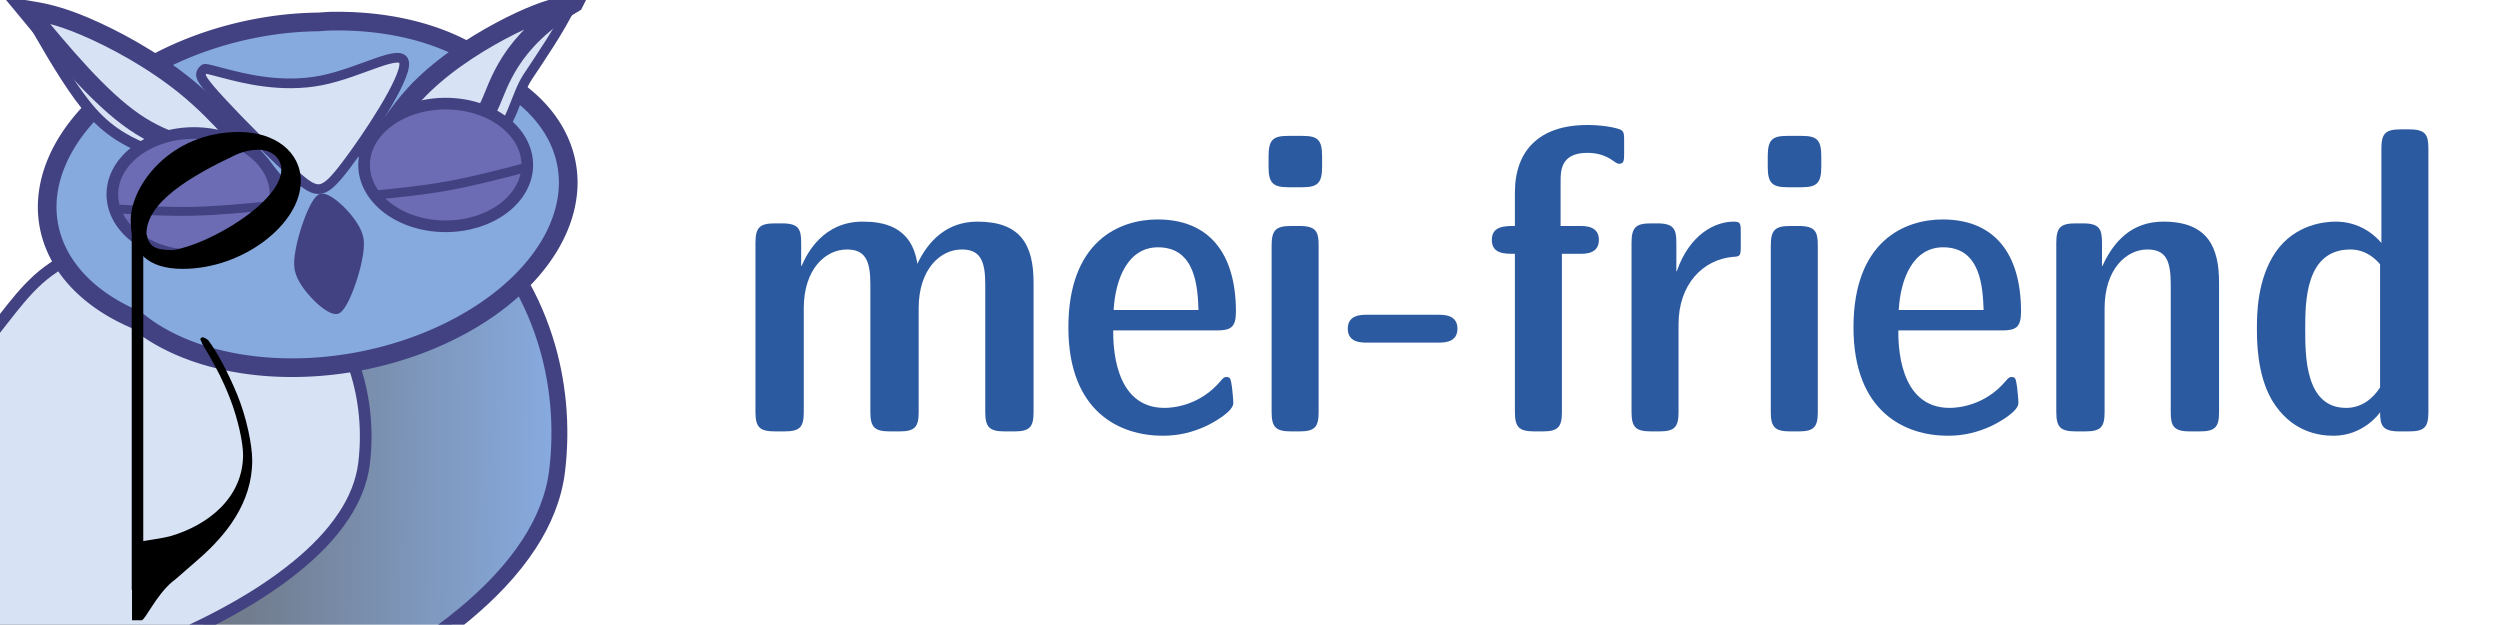 <?xml version="1.0" encoding="UTF-8" standalone="no"?>
<!-- Created with Inkscape (http://www.inkscape.org/) -->
<svg width="281.247mm" height="70.275mm" viewBox="0 0 281.247 70.275" version="1.1" id="svg442418" xmlns:xlink="http://www.w3.org/1999/xlink" xmlns="http://www.w3.org/2000/svg" xmlns:svg="http://www.w3.org/2000/svg">
  <defs id="defs442415">
    <clipPath clipPathUnits="userSpaceOnUse" id="clipPath267952">
      <rect style="fill:#0b2822;fill-opacity:0.88;stroke:#2c5aa0;stroke-width:2.044;stroke-miterlimit:4;stroke-dasharray:none;stroke-opacity:1" id="rect267954" width="612.462" height="407.787" x="1736.524" y="-3979.881"/>
    </clipPath>
    <clipPath clipPathUnits="userSpaceOnUse" id="clipPath250369">
      <path id="path250371" style="fill:#87aade;fill-opacity:1;stroke:#000000;stroke-width:11.921;stroke-miterlimit:4;stroke-dasharray:none;stroke-opacity:1" d="m 2884.319,-3949.425 a 259.618,260.378 0 0 0 -224.253,130.356 226.351,197.935 0 0 0 -185.728,194.321 226.351,197.935 0 0 0 226.35,197.938 226.351,197.935 0 0 0 94.819,-18.264 259.618,260.378 0 0 0 88.813,16.406 259.618,260.378 0 0 0 259.615,-260.374 259.618,260.378 0 0 0 -259.615,-260.381 z"/>
    </clipPath>
    <rect x="4301.308" y="1167.132" width="1050.897" height="271.877" id="rect357106"/>
    <clipPath clipPathUnits="userSpaceOnUse" id="clipPath345323">
      <rect style="fill:none;fill-opacity:1;stroke:#000000;stroke-width:1.29;stroke-miterlimit:4;stroke-dasharray:none;stroke-opacity:1" id="rect345325" width="328.71" height="328.71" x="1747.298" y="-3968.044"/>
    </clipPath>
    <clipPath clipPathUnits="userSpaceOnUse" id="clipPath250369-1">
      <path id="path250371-5" style="fill:#87aade;fill-opacity:1;stroke:#000000;stroke-width:11.921;stroke-miterlimit:4;stroke-dasharray:none;stroke-opacity:1" d="m 2884.319,-3949.425 a 259.618,260.378 0 0 0 -224.253,130.356 226.351,197.935 0 0 0 -185.728,194.321 226.351,197.935 0 0 0 226.35,197.938 226.351,197.935 0 0 0 94.819,-18.264 259.618,260.378 0 0 0 88.813,16.406 259.618,260.378 0 0 0 259.615,-260.374 259.618,260.378 0 0 0 -259.615,-260.381 z"/>
    </clipPath>
    <linearGradient xlink:href="#linearGradient255177" id="linearGradient345811" gradientUnits="userSpaceOnUse" x1="2779.679" y1="-3535.596" x2="3040.046" y2="-3533.048" gradientTransform="matrix(0.197,0,0,0.197,-663.428,741.699)"/>
    <linearGradient id="linearGradient255177">
      <stop style="stop-color:#666666;stop-opacity:1;" offset="0" id="stop255173"/>
      <stop style="stop-color:#87aade;stop-opacity:1" offset="1" id="stop255175"/>
    </linearGradient>
    <clipPath clipPathUnits="userSpaceOnUse" id="clipPath18410">
      <rect style="fill:#ff6600;fill-opacity:1;stroke:#ff6600;stroke-width:0.605;stroke-miterlimit:4;stroke-dasharray:none;stroke-opacity:1" id="rect18412" width="281.415" height="70.605" x="-126.101" y="-9.439"/>
    </clipPath>
    <clipPath clipPathUnits="userSpaceOnUse" id="clipPath18414">
      <rect style="fill:#ff6600;fill-opacity:1;stroke:#ff6600;stroke-width:1.979;stroke-miterlimit:4;stroke-dasharray:none;stroke-opacity:1" id="rect18416" width="919.907" height="230.8" x="4043.698" y="1161.476"/>
    </clipPath>
    <rect x="4301.308" y="1167.132" width="1050.897" height="271.877" id="rect38161"/>
    <rect x="4301.308" y="1167.132" width="1050.897" height="271.877" id="rect53554"/>
    <rect x="4301.308" y="1167.132" width="1050.897" height="271.877" id="rect53556"/>
  </defs>
  <g id="layer1" transform="translate(126.634,9.238)">
    <g aria-label="mei-friend" transform="matrix(0.306,0,0,0.306,-1360.489,-364.753)" id="text357104" clip-path="url(#clipPath18414)" style="font-size:160px;line-height:1.25;letter-spacing:0px;word-spacing:0px;white-space:pre;shape-inside:url(#rect357106);fill:#2c5aa0">
      <path d="m 4412.189,1313.373 v -47.68 c 0,-13.92 -4.8,-22.4 -20.64,-22.4 -11.2,0 -18.08,7.04 -22.08,15.52 -2.08,-14.08 -12.96,-15.52 -20.16,-15.52 -14.24,0 -20.32,11.36 -22.4,16.32 l -0.16,-0.16 v -8.48 c 0,-4.96 -0.96,-7.04 -7.04,-7.04 h -2.56 c -5.6,0 -7.2,1.44 -7.2,7.2 v 62.08 c 0,5.6 1.44,7.2 7.2,7.2 h 3.52 c 5.6,0 7.04,-1.6 7.04,-7.04 v -38.24 c 0,-14.4 8,-21.6 15.84,-21.6 6.72,0 8.64,4 8.64,12.8 v 46.88 c 0,5.6 1.44,7.2 7.2,7.2 h 3.52 c 5.6,0 7.04,-1.6 7.04,-7.04 v -38.24 c 0,-14.4 8,-21.6 15.84,-21.6 6.72,0 8.64,4 8.64,12.8 v 46.88 c 0,5.6 1.44,7.2 7.2,7.2 h 3.52 c 5.6,0 7.04,-1.6 7.04,-7.04 z" style="font-family:'Latin Modern Sans Demi Cond';-inkscape-font-specification:'Latin Modern Sans Demi Cond'" id="path53579"/>
      <path d="m 4486.589,1276.413 c 0,-21.92 -10.24,-33.92 -28.8,-33.92 -14.08,0 -32.8,8 -32.8,39.68 0,31.2 19.04,39.84 34.72,39.84 5.92,0 10.88,-1.28 15.84,-3.52 3.04,-1.44 10.08,-5.44 10.08,-8.48 0,-1.28 -0.32,-4.32 -0.48,-5.76 -0.48,-3.04 -0.48,-3.84 -2.08,-3.84 -0.8,0 -1.28,0.48 -2.08,1.44 -7.52,8.96 -17.28,9.92 -20.64,9.92 -18.88,0 -18.88,-23.68 -18.88,-28.48 h 38.08 c 5.12,0 7.04,-1.12 7.04,-6.88 z m -13.76,-0.64 h -31.2 c 0.64,-11.52 5.28,-23.04 16.32,-23.04 13.92,0 14.56,14.88 14.88,23.04 z" style="font-family:'Latin Modern Sans Demi Cond';-inkscape-font-specification:'Latin Modern Sans Demi Cond'" id="path53581"/>
      <path d="m 4516.989,1313.373 v -61.44 c 0,-4.96 -0.96,-7.04 -7.04,-7.04 h -3.04 c -5.6,0 -7.2,1.44 -7.2,7.2 v 61.12 c 0,5.6 1.44,7.2 7.2,7.2 h 3.04 c 5.6,0 7.04,-1.6 7.04,-7.04 z m 1.28,-90.24 v -3.84 c 0,-6.08 -1.6,-7.52 -7.2,-7.52 h -5.28 c -5.44,0 -7.2,1.28 -7.2,7.52 v 3.84 c 0,5.76 1.44,7.52 7.2,7.52 h 5.28 c 5.6,0 7.2,-1.6 7.2,-7.52 z" style="font-family:'Latin Modern Sans Demi Cond';-inkscape-font-specification:'Latin Modern Sans Demi Cond'" id="path53583"/>
      <path d="m 4568.029,1282.653 c 0,-5.12 -4.96,-5.12 -7.04,-5.12 h -26.24 c -2.08,0 -7.04,0 -7.04,5.12 0,5.12 4.96,5.12 7.04,5.12 h 26.24 c 2.08,0 7.04,0 7.04,-5.12 z" style="font-family:'Latin Modern Sans Demi Cond';-inkscape-font-specification:'Latin Modern Sans Demi Cond'" id="path53585"/>
      <path d="m 4629.308,1218.013 v -4.48 c 0,-3.84 -0.16,-4 -4.64,-4.96 -4.16,-0.8 -7.52,-0.8 -8.96,-0.8 -17.6,0 -26.56,9.44 -26.56,24.8 v 12.32 c -3.68,0 -8.48,0 -8.48,5.12 0,5.12 4.64,5.12 8.48,5.12 v 58.08 c 0,5.6 1.44,7.2 7.2,7.2 h 3.04 c 5.6,0 7.04,-1.6 7.04,-7.04 v -58.24 h 6.56 c 2.08,0 7.04,0 7.04,-5.12 0,-5.12 -4.96,-5.12 -7.04,-5.12 h -7.04 v -16.32 c 0,-3.84 0,-10.56 9.76,-10.56 2.88,0 6.24,0.48 9.76,3.04 1.12,0.8 1.44,0.96 2.08,0.96 1.76,0 1.76,-1.44 1.76,-4 z" style="font-family:'Latin Modern Sans Demi Cond';-inkscape-font-specification:'Latin Modern Sans Demi Cond'" id="path53587"/>
      <path d="m 4672.188,1252.093 v -4.64 c 0,-3.36 0,-4.16 -2.56,-4.16 -7.04,0 -16.32,4.8 -20.96,18.24 h -0.16 v -10.56 c 0,-4.96 -0.96,-7.04 -7.04,-7.04 h -2.24 c -5.6,0 -7.2,1.44 -7.2,7.2 v 62.08 c 0,5.6 1.44,7.2 7.2,7.2 h 3.04 c 5.6,0 7.04,-1.6 7.04,-7.04 v -32.32 c 0,-14.72 8.96,-23.84 20,-24.8 2.72,-0.16 2.88,-0.32 2.88,-4.16 z" style="font-family:'Latin Modern Sans Demi Cond';-inkscape-font-specification:'Latin Modern Sans Demi Cond'" id="path53589"/>
      <path d="m 4700.508,1313.373 v -61.44 c 0,-4.96 -0.96,-7.04 -7.04,-7.04 h -3.04 c -5.6,0 -7.2,1.44 -7.2,7.2 v 61.12 c 0,5.6 1.44,7.2 7.2,7.2 h 3.04 c 5.6,0 7.04,-1.6 7.04,-7.04 z m 1.28,-90.24 v -3.84 c 0,-6.08 -1.6,-7.52 -7.2,-7.52 h -5.28 c -5.44,0 -7.2,1.28 -7.2,7.52 v 3.84 c 0,5.76 1.44,7.52 7.2,7.52 h 5.28 c 5.6,0 7.2,-1.6 7.2,-7.52 z" style="font-family:'Latin Modern Sans Demi Cond';-inkscape-font-specification:'Latin Modern Sans Demi Cond'" id="path53591"/>
      <path d="m 4775.228,1276.413 c 0,-21.92 -10.24,-33.92 -28.8,-33.92 -14.08,0 -32.8,8 -32.8,39.68 0,31.2 19.04,39.84 34.72,39.84 5.92,0 10.88,-1.28 15.84,-3.52 3.04,-1.44 10.08,-5.44 10.08,-8.48 0,-1.28 -0.32,-4.32 -0.48,-5.76 -0.48,-3.04 -0.48,-3.84 -2.08,-3.84 -0.8,0 -1.28,0.48 -2.08,1.44 -7.52,8.96 -17.28,9.92 -20.64,9.92 -18.88,0 -18.88,-23.68 -18.88,-28.48 h 38.08 c 5.12,0 7.04,-1.12 7.04,-6.88 z m -13.76,-0.64 h -31.2 c 0.64,-11.52 5.28,-23.04 16.32,-23.04 13.92,0 14.56,14.88 14.88,23.04 z" style="font-family:'Latin Modern Sans Demi Cond';-inkscape-font-specification:'Latin Modern Sans Demi Cond'" id="path53593"/>
      <path d="m 4848.028,1313.373 v -47.68 c 0,-12.8 -4,-22.4 -20.48,-22.4 -11.84,0 -18.4,7.52 -22.4,16.32 h -0.16 v -8.64 c 0,-4.96 -0.96,-7.04 -7.04,-7.04 h -2.56 c -5.6,0 -7.2,1.44 -7.2,7.2 v 62.08 c 0,5.6 1.44,7.2 7.2,7.2 h 3.52 c 5.6,0 7.04,-1.6 7.04,-7.04 v -38.24 c 0,-14.56 8.16,-21.6 15.68,-21.6 6.72,0 8.64,3.84 8.64,12.8 v 47.04 c 0,4.96 0.96,7.04 7.04,7.04 h 3.68 c 5.6,0 7.04,-1.6 7.04,-7.04 z" style="font-family:'Latin Modern Sans Demi Cond';-inkscape-font-specification:'Latin Modern Sans Demi Cond'" id="path53595"/>
      <path d="m 4924.988,1313.373 v -96.96 c 0,-4.96 -0.96,-7.04 -7.04,-7.04 h -3.2 c -5.6,0 -7.04,1.6 -7.04,7.04 v 34.72 c -2.4,-2.88 -8,-7.84 -16.8,-7.84 -3.68,0 -14.88,0.8 -22.08,11.2 -6.88,10.08 -6.88,23.04 -6.88,28.16 0,4.32 0,16.96 5.6,26.4 6.88,11.36 16.8,12.96 22.56,12.96 10.72,0 16.64,-7.84 17.12,-8.64 0,4.96 0.96,7.04 7.04,7.04 h 3.68 c 5.6,0 7.04,-1.6 7.04,-7.04 z m -17.76,-9.12 c -2.56,4 -6.72,7.52 -12.48,7.52 -15.04,0 -15.04,-19.04 -15.04,-28.96 0,-9.92 0,-29.28 16.64,-29.28 6.72,0 10.56,5.12 10.88,5.44 z" style="font-family:'Latin Modern Sans Demi Cond';-inkscape-font-specification:'Latin Modern Sans Demi Cond'" id="path53597"/>
    </g>
    <path id="path345747" style="color:#000000;mix-blend-mode:lighten;fill:url(#linearGradient345811);fill-opacity:1;stroke:#424282;stroke-width:1.79;stroke-miterlimit:4;stroke-dasharray:none;stroke-opacity:1" d="m -94.36,7.184 c -6.477,0.04 -12.934,2.234 -18.391,6.277 -4.32,3.187 -8.024,7.533 -10.584,12.683 -5.057,4.87 -10.054,9.824 -14.965,14.89 -3.609,3.739 -7.188,7.524 -10.587,11.521 -2.023,2.373 -10.106,14.112 -11.833,17.771 -0.992,2.136 -1.874,4.384 -2.255,6.784 -0.194,1.208 -0.209,2.459 0.012,3.664 0.585,3.791 1.41,7.567 2.832,11.062 1.073,2.614 2.532,5.09 4.557,6.833 1.687,1.474 3.755,2.315 5.856,2.494 2.621,0.237 5.238,-0.413 7.712,-1.374 3.447,-1.36 6.687,-3.329 9.83,-5.442 6.296,-4.263 12.2,-9.241 18.396,-13.69 2.625,-1.867 5.302,-3.668 8.152,-5.04 1.427,-0.684 2.91,-1.235 4.44,-1.503 1.004,-0.253 1.981,-0.629 2.96,-0.985 4.004,-1.503 7.927,-3.294 11.753,-5.326 4.226,-2.264 8.348,-4.837 12.139,-7.981 2.695,-2.257 5.246,-4.814 7.255,-7.904 1.563,-2.405 2.765,-5.197 3.123,-8.204 0.602,-4.986 0.139,-10.145 -1.384,-14.864 -1.724,-5.398 -4.798,-10.174 -8.673,-13.759 -4.31,-4.009 -9.585,-6.546 -15.042,-7.475 -1.755,-0.302 -3.53,-0.445 -5.303,-0.433 z"/>
    <path id="path345749" style="color:#000000;fill:#d7e3f4;fill-opacity:1;stroke:#424282;stroke-width:1.312;stroke-miterlimit:4;stroke-dasharray:none;stroke-opacity:1" d="m -107.795,16.758 c -4.712,0.029 -9.409,1.599 -13.38,4.493 -3.143,2.281 -5.28,6.035 -8.016,8.955 -3.445,3.676 -6.998,7.152 -10.571,10.777 -2.626,2.676 -5.229,5.385 -7.702,8.245 -1.472,1.698 -2.837,3.512 -4.159,5.361 -1.637,2.324 -3.193,4.738 -4.449,7.357 -0.722,1.529 -1.363,3.137 -1.641,4.855 -0.141,0.865 -0.152,1.76 0.009,2.623 0.425,2.713 1.026,5.415 2.06,7.917 0.781,1.871 1.842,3.643 3.315,4.89 1.227,1.055 2.732,1.657 4.26,1.785 1.907,0.169 3.811,-0.296 5.611,-0.983 2.508,-0.973 4.865,-2.382 7.151,-3.894 4.58,-3.051 8.876,-6.613 13.383,-9.797 1.91,-1.336 3.857,-2.625 5.93,-3.607 1.038,-0.49 2.117,-0.884 3.23,-1.076 0.73,-0.181 1.441,-0.45 2.154,-0.705 2.913,-1.076 5.767,-2.357 8.55,-3.812 3.075,-1.62 6.073,-3.462 8.831,-5.712 1.961,-1.615 3.817,-3.445 5.278,-5.657 1.137,-1.721 2.012,-3.72 2.272,-5.871 0.438,-3.568 0.101,-7.261 -1.007,-10.637 -1.255,-3.863 -3.49,-7.281 -6.31,-9.847 -3.135,-2.869 -6.973,-4.685 -10.943,-5.349 -1.277,-0.216 -2.568,-0.318 -3.858,-0.31 z"/>
    <path id="path345751" style="fill:#87aade;fill-opacity:1;stroke:#424282;stroke-width:2.1;stroke-miterlimit:4;stroke-dasharray:none;stroke-opacity:1" d="m -89.479,-6.856 a 17.515,27.049 79.194 0 0 -1.246,0.082 17.515,27.049 79.194 0 0 -3.831,0.223 17.515,27.049 79.194 0 0 -26.771,20.62 17.515,27.049 79.194 0 0 9.971,12.659 17.515,27.049 79.194 0 0 21.877,5.166 17.515,27.049 79.194 0 0 26.771,-20.619 17.515,27.049 79.194 0 0 -6.369,-10.709 17.515,27.049 79.194 0 0 -20.4,-7.421 z"/>
    <path id="path345753" fill="url(#linearGradient10460)" d="m -111.572,50.58 0.002,-3.35 0.018,-25.363 c 2.604,1.787 6.136,2.322 9.347,1.064 4.74,-1.858 6.922,-6.849 4.87,-11.141 -2.052,-4.293 -7.564,-6.268 -12.305,-4.41 -3.737,1.465 -5.84,4.883 -5.575,8.365 l 0.369,29.121 c -1.203,-1.008 -3.108,-3.605 -4.31,-5.081 -1.434,-1.76 -2.574,-3.736 -2.904,-5.664 -0.33,-1.928 0.019,-3.808 1.763,-5.863 0.487,-0.486 0.63,-1.178 0.371,-1.79 -0.259,-0.613 -0.873,-1.041 -1.594,-1.109 -0.721,-0.068 -1.425,0.234 -1.817,0.786 -2.331,2.746 -2.983,5.772 -2.516,8.5 0.467,2.728 1.643,5.265 3.479,6.794 3.459,2.613 5.814,4.832 7.706,6.352 0.961,0.957 2.063,1.859 3.095,2.789 z" style="fill:#ffffff;fill-opacity:0;stroke-width:1.312;stroke-miterlimit:4;stroke-dasharray:none"/>
    <path style="fill:#d7e3f4;fill-opacity:1;stroke:#424282;stroke-width:1.196;stroke-linecap:butt;stroke-linejoin:miter;stroke-miterlimit:4;stroke-dasharray:none;stroke-opacity:1" d="m -123.699,-8.162 c 2.007,3.537 4.013,7.073 5.96,9.741 1.947,2.668 3.835,4.467 7.503,5.947 3.668,1.48 9.117,2.641 14.565,3.802" id="path345755"/>
    <path id="path345759" style="fill:#d7e3f4;fill-opacity:1;stroke:#424282;stroke-width:2.1;stroke-linecap:butt;stroke-linejoin:miter;stroke-miterlimit:4;stroke-dasharray:none;stroke-opacity:1" d="m -123.699,-8.162 c 4.095,4.949 8.189,9.897 12.161,12.627 3.853,2.648 7.591,3.207 11.325,3.704 l 4.543,3.158 c -3.094,-3.832 -6.188,-7.664 -9.973,-10.766 -3.785,-3.102 -8.261,-5.473 -11.386,-6.805 -3.124,-1.332 -4.897,-1.625 -6.67,-1.918 z"/>
    <ellipse style="fill:#6c6cb4;fill-opacity:1;stroke:#424282;stroke-width:1.312;stroke-miterlimit:4;stroke-dasharray:none;stroke-opacity:1" id="ellipse8682" cx="-104.815" cy="12.627" rx="9.18" ry="6.9"/>
    <path style="fill:#424282;fill-opacity:1;stroke:#424282;stroke-width:1;stroke-linecap:butt;stroke-linejoin:miter;stroke-miterlimit:4;stroke-dasharray:none;stroke-opacity:1" d="m -113.262,14.28 c 2.762,0.157 5.525,0.315 8.354,0.251 2.83,-0.064 5.727,-0.348 8.625,-0.633" id="path8684"/>
    <path style="fill:#d7e3f4;fill-opacity:1;stroke:#424282;stroke-width:1.097;stroke-linecap:butt;stroke-linejoin:miter;stroke-miterlimit:4;stroke-dasharray:none;stroke-opacity:1" d="m -62.305,-8.715 c -1.392,2.872 -3.498,5.907 -4.95,8.106 -1.452,2.199 -1.831,5.73 -3.995,6.925 -3.208,1.416 -9.573,0.777 -14.475,2.083" id="path345767"/>
    <path id="path345771" style="fill:#d7e3f4;fill-opacity:1;stroke:#424282;stroke-width:2.1;stroke-linecap:butt;stroke-linejoin:miter;stroke-miterlimit:4;stroke-dasharray:none;stroke-opacity:1" d="m -62.057,-8.891 c -7.393,4.394 -8.417,9.193 -9.499,11.469 -1.468,3.089 -1.751,3.498 -5.187,4.171 l -7.68,0.464 c 2.387,-3.216 3.469,-5.238 6.603,-7.94 3.134,-2.701 7.014,-4.888 9.765,-6.163 2.752,-1.275 4.375,-1.639 5.998,-2.002 z"/>
    <path style="fill:#424282;fill-opacity:1;stroke:#424282;stroke-width:6.691;stroke-miterlimit:4;stroke-dasharray:none;stroke-opacity:1" id="path345779" transform="matrix(0.134,-0.108,0.066,0.233,-79.735,91.52)" d="m 87.489,-275.873 c -1.2,6.581 -20.93,20.226 -27.511,19.026 -6.581,-1.2 -20.226,-20.93 -19.026,-27.511 1.2,-6.581 20.93,-20.226 27.511,-19.026 6.581,1.2 20.226,20.93 19.026,27.511 z"/>
    <path style="fill:#d7e3f4;fill-opacity:1;stroke:#424282;stroke-width:1.09;stroke-linecap:butt;stroke-linejoin:miter;stroke-miterlimit:4;stroke-dasharray:none;stroke-opacity:1" d="m -101.411,-0.988 c 2.146,0.561 6.437,1.684 10.917,0.799 4.48,-0.885 9.149,-3.777 9.334,-1.969 0.185,1.808 -4.114,8.317 -6.592,11.574 -2.478,3.258 -3.147,3.265 -5.504,1.216 -2.356,-2.049 -6.406,-6.154 -8.515,-8.44 -2.109,-2.285 -2.279,-2.751 -2.253,-3.071 0.026,-0.321 0.246,-0.496 0.356,-0.584 0.11,-0.088 0.11,-0.088 2.256,0.474 z" id="path345789"/>
    <g id="g1750" transform="matrix(1.08,0,0,1.078,10.62,-6.466)" style="fill:#000000">
      <path d="m -105.215,34.676 c -0.181,-0.34 -0.771,-1.276 -0.817,-1.404 l -0.181,-0.425 c 0,-0.128 0.091,-0.213 0.227,-0.213 0.136,0 0.318,0.085 0.59,0.298 1.043,1.404 2.087,3.446 2.994,5.616 0.998,2.425 1.588,5.318 1.588,6.935 0,4.424 -2.722,7.785 -5.535,10.253 -2.858,2.51 -2.586,2.255 -2.767,2.382 -1.724,1.446 -2.858,4.042 -3.221,4.042 h -0.998 v -8.083 c 1.815,-0.298 3.13,-0.468 3.947,-0.681 3.992,-1.149 7.621,-4.042 7.621,-8.509 0,-1.276 -0.544,-3.786 -1.361,-5.871 -0.771,-2 -1.406,-3.106 -2.087,-4.339 z" id="path345791" style="fill:#000000;fill-opacity:1;stroke-width:1.203;stroke-miterlimit:4;stroke-dasharray:none"/>
      <path d="m -97.784,15.117 c 0,-1.164 -0.959,-2.064 -2.426,-2.064 -0.677,0 -1.467,0.159 -2.313,0.529 -4.796,2.275 -9.31,4.974 -9.31,8.254 0.282,1.323 0.846,1.693 2.765,1.693 3.78,-0.582 11.284,-5.027 11.284,-8.413 z m -15.685,5.291 c 0,-3.598 4.119,-9.207 11.284,-9.207 3.724,0 6.432,2.064 6.432,5.132 0,4.445 -5.981,9.154 -12.3,9.154 -3.611,0 -5.416,-1.693 -5.416,-5.079 z" id="path345793" style="fill:#000000;fill-opacity:1;stroke-width:1.203;stroke-miterlimit:4;stroke-dasharray:none"/>
      <path style="fill:#000000;stroke:#000000;stroke-width:1.203;stroke-linecap:butt;stroke-linejoin:miter;stroke-miterlimit:4;stroke-dasharray:none;stroke-opacity:1" d="m -112.764,20.408 c 0,12.857 0,25.715 0,38.572" id="path345795"/>
    </g>
    <ellipse style="fill:#6c6cb4;fill-opacity:1;stroke:#424282;stroke-width:1.312;stroke-miterlimit:4;stroke-dasharray:none;stroke-opacity:1" id="ellipse345775" cx="-76.496" cy="9.319" rx="9.18" ry="6.9"/>
    <path style="fill:#424282;fill-opacity:1;stroke:#424282;stroke-width:1.034;stroke-linecap:butt;stroke-linejoin:miter;stroke-miterlimit:4;stroke-dasharray:none;stroke-opacity:1" d="m -84.806,12.74 c 2.813,-0.271 5.625,-0.543 8.472,-1.054 2.847,-0.511 5.728,-1.261 8.609,-2.011" id="path8311"/>
  </g>
</svg>
